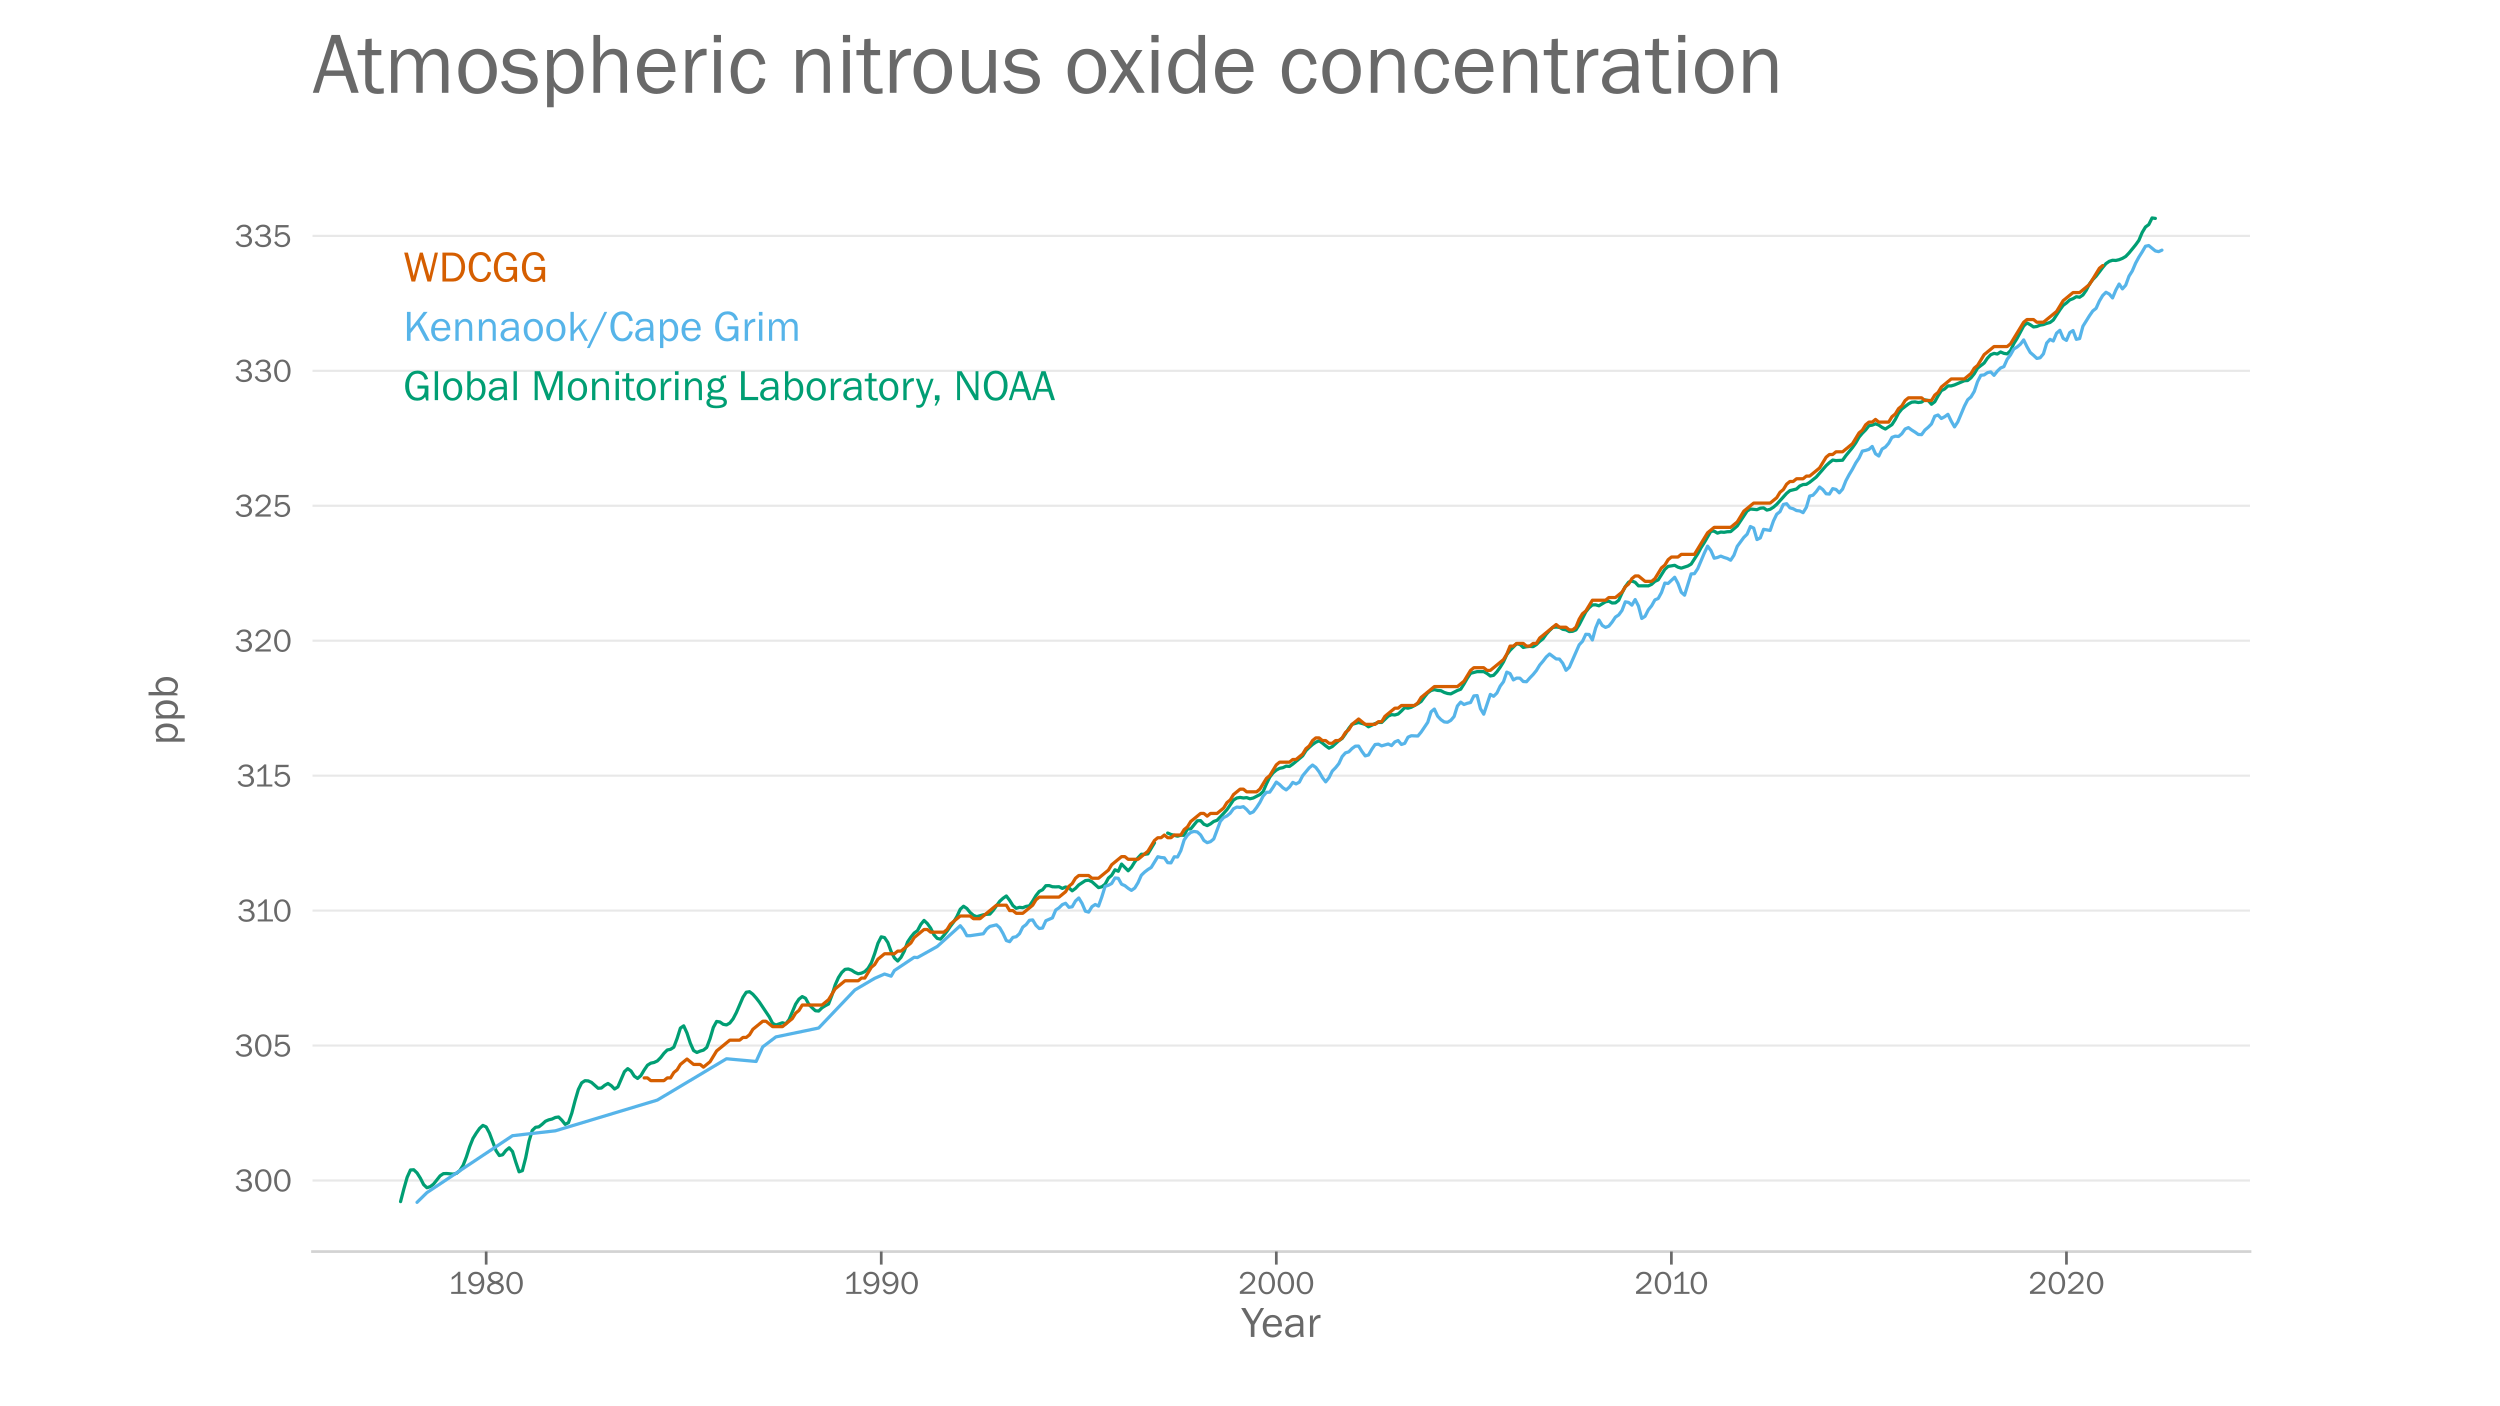 <?xml version="1.0" encoding="utf-8" standalone="no"?>
<!DOCTYPE svg PUBLIC "-//W3C//DTD SVG 1.1//EN"
  "http://www.w3.org/Graphics/SVG/1.1/DTD/svg11.dtd">
<!-- Created with matplotlib (https://matplotlib.org/) -->
<svg height="648pt" version="1.1" viewBox="0 0 1152 648" width="1152pt" xmlns="http://www.w3.org/2000/svg" xmlns:xlink="http://www.w3.org/1999/xlink">
 <defs>
  <style type="text/css">*{stroke-linecap:butt;stroke-linejoin:round;}</style>
 </defs>
 <g id="figure_1">
  <g id="patch_1">
   <path d="M 0 648 
L 1152 648 
L 1152 0 
L 0 0 
z
" style="fill:#ffffff;"/>
  </g>
  <g id="axes_1">
   <g id="patch_2">
    <path d="M 144 576.72 
L 1036.8 576.72 
L 1036.8 77.76 
L 144 77.76 
z
" style="fill:none;"/>
   </g>
   <g id="patch_3">
    <path d="M 144 576.72 
L 1036.8 576.72 
" style="fill:none;stroke:#d3d3d3;stroke-linecap:square;stroke-linejoin:miter;stroke-width:1.25;"/>
   </g>
   <g id="matplotlib.axis_1">
    <g id="xtick_1">
     <g id="line2d_1">
      <defs>
       <path d="M 0 0 
L 0 6 
" id="m036a2b5907" style="stroke:#696969;stroke-width:1.25;"/>
      </defs>
      <g>
       <use style="fill:#696969;stroke:#696969;stroke-width:1.25;" x="224.026" xlink:href="#m036a2b5907" y="576.72"/>
      </g>
     </g>
     <g id="text_1">
      <!-- 1980 -->
      <g style="fill:#696969;" transform="translate(206.537 596.218)scale(0.15 -0.15)">
       <defs>
        <path d="M 55.859 6.203 
L 55.859 0 
L 9.188 0 
L 9.188 6.203 
L 29.203 6.203 
L 29.203 57.672 
Q 20.359 48.438 10.844 43.266 
L 10.844 51.656 
Q 23.969 58.547 31.203 68.016 
L 37.156 68.016 
L 37.156 6.203 
z
" id="FranklinGothic-Book-49"/>
        <path d="M 5.719 12.156 
L 12.406 14.594 
Q 16.547 5.375 26.375 5.375 
Q 35.891 5.375 40.703 13.375 
Q 45.516 21.391 45.656 35.109 
Q 39.109 23.094 25.984 23.094 
Q 16.703 23.094 10.406 29.422 
Q 4.109 35.75 4.109 45.062 
Q 4.109 54.547 10.719 61.281 
Q 17.328 68.016 27.594 68.016 
Q 40.141 68.016 46.828 59.203 
Q 53.516 50.391 53.516 34.969 
Q 53.516 18.75 46.438 8.719 
Q 39.359 -1.312 26.266 -1.312 
Q 10.984 -1.312 5.719 12.156 
z
M 27.828 29.781 
Q 34.719 29.781 39.375 34.594 
Q 44.047 39.406 44.047 45.844 
Q 44.047 52.094 39.625 56.578 
Q 35.203 61.078 27.984 61.078 
Q 20.656 61.078 16.406 56.469 
Q 12.156 51.859 12.156 45.219 
Q 12.156 38.094 16.859 33.938 
Q 21.578 29.781 27.828 29.781 
z
" id="FranklinGothic-Book-57"/>
        <path d="M 19.484 34.578 
Q 6.844 40.094 6.844 50.594 
Q 6.844 58.203 13.141 63.109 
Q 19.438 68.016 29.828 68.016 
Q 40.094 68.016 46.141 63.297 
Q 52.203 58.594 52.203 50.984 
Q 52.203 40.375 39.266 35.797 
Q 49.703 30.953 52.359 26.453 
Q 55.031 21.969 55.031 17.484 
Q 55.031 9.469 48.219 4.078 
Q 41.406 -1.312 29.734 -1.312 
Q 17.281 -1.312 10.438 4.172 
Q 3.609 9.672 3.609 17.234 
Q 3.609 28.516 19.484 34.578 
z
M 29.594 38.719 
Q 37.984 40.969 41.453 43.891 
Q 44.922 46.828 44.922 51.219 
Q 44.922 56.344 40.797 59 
Q 36.672 61.672 29.938 61.672 
Q 23.484 61.672 19.375 58.859 
Q 15.281 56.062 15.281 51.312 
Q 15.281 46.625 19.844 43.203 
Q 24.422 39.797 29.594 38.719 
z
M 28.656 31.062 
Q 11.766 27.047 11.766 16.938 
Q 11.766 11.672 16.375 8.328 
Q 21 4.984 29.984 4.984 
Q 37.594 4.984 42.234 8.25 
Q 46.875 11.531 46.875 16.609 
Q 46.875 26.312 28.656 31.062 
z
" id="FranklinGothic-Book-56"/>
        <path d="M 29.391 -1.312 
Q 17.875 -1.312 10.984 8.672 
Q 4.109 18.656 4.109 33.453 
Q 4.109 48 10.641 58 
Q 17.188 68.016 29.156 68.016 
Q 41.656 68.016 48.125 57.562 
Q 54.594 47.125 54.594 33.062 
Q 54.594 19.281 47.953 8.984 
Q 41.312 -1.312 29.391 -1.312 
z
M 29.438 5.219 
Q 37.891 5.219 41.938 12.859 
Q 46 20.516 46 32.078 
Q 46 44.734 41.844 53.125 
Q 37.703 61.531 29.047 61.531 
Q 20.703 61.531 16.625 53.859 
Q 12.547 46.188 12.547 33.688 
Q 12.547 20.703 16.844 12.953 
Q 21.141 5.219 29.438 5.219 
z
" id="FranklinGothic-Book-48"/>
       </defs>
       <use xlink:href="#FranklinGothic-Book-49"/>
       <use x="57.268" xlink:href="#FranklinGothic-Book-57"/>
       <use x="115.91" xlink:href="#FranklinGothic-Book-56"/>
       <use x="174.553" xlink:href="#FranklinGothic-Book-48"/>
      </g>
     </g>
    </g>
    <g id="xtick_2">
     <g id="line2d_2">
      <g>
       <use style="fill:#696969;stroke:#696969;stroke-width:1.25;" x="406.075" xlink:href="#m036a2b5907" y="576.72"/>
      </g>
     </g>
     <g id="text_2">
      <!-- 1990 -->
      <g style="fill:#696969;" transform="translate(388.586 596.218)scale(0.15 -0.15)">
       <use xlink:href="#FranklinGothic-Book-49"/>
       <use x="57.268" xlink:href="#FranklinGothic-Book-57"/>
       <use x="115.91" xlink:href="#FranklinGothic-Book-57"/>
       <use x="174.553" xlink:href="#FranklinGothic-Book-48"/>
      </g>
     </g>
    </g>
    <g id="xtick_3">
     <g id="line2d_3">
      <g>
       <use style="fill:#696969;stroke:#696969;stroke-width:1.25;" x="588.124" xlink:href="#m036a2b5907" y="576.72"/>
      </g>
     </g>
     <g id="text_3">
      <!-- 2000 -->
      <g style="fill:#696969;" transform="translate(570.532 596.218)scale(0.15 -0.15)">
       <defs>
        <path d="M 52.484 6.938 
L 52.484 0 
L 5.172 0 
L 5.172 6.938 
Q 33.203 27.938 38.594 34.594 
Q 44 41.266 44 47.797 
Q 44 53.906 39.453 57.656 
Q 34.906 61.422 29 61.422 
Q 22.906 61.422 18.219 57.297 
Q 13.531 53.172 12.938 46.094 
L 5.172 48.438 
Q 10.062 68.016 29.109 68.016 
Q 39.406 68.016 45.844 62.156 
Q 52.297 56.297 52.297 47.859 
Q 52.297 42.047 49.234 36.672 
Q 46.188 31.297 37.688 23.828 
Q 29.203 16.359 15.719 6.938 
z
" id="FranklinGothic-Book-50"/>
       </defs>
       <use xlink:href="#FranklinGothic-Book-50"/>
       <use x="58.643" xlink:href="#FranklinGothic-Book-48"/>
       <use x="117.285" xlink:href="#FranklinGothic-Book-48"/>
       <use x="175.928" xlink:href="#FranklinGothic-Book-48"/>
      </g>
     </g>
    </g>
    <g id="xtick_4">
     <g id="line2d_4">
      <g>
       <use style="fill:#696969;stroke:#696969;stroke-width:1.25;" x="770.174" xlink:href="#m036a2b5907" y="576.72"/>
      </g>
     </g>
     <g id="text_4">
      <!-- 2010 -->
      <g style="fill:#696969;" transform="translate(753.106 596.218)scale(0.15 -0.15)">
       <use xlink:href="#FranklinGothic-Book-50"/>
       <use x="58.643" xlink:href="#FranklinGothic-Book-48"/>
       <use x="113.535" xlink:href="#FranklinGothic-Book-49"/>
       <use x="168.928" xlink:href="#FranklinGothic-Book-48"/>
      </g>
     </g>
    </g>
    <g id="xtick_5">
     <g id="line2d_5">
      <g>
       <use style="fill:#696969;stroke:#696969;stroke-width:1.25;" x="952.223" xlink:href="#m036a2b5907" y="576.72"/>
      </g>
     </g>
     <g id="text_5">
      <!-- 2020 -->
      <g style="fill:#696969;" transform="translate(934.631 596.218)scale(0.15 -0.15)">
       <use xlink:href="#FranklinGothic-Book-50"/>
       <use x="58.643" xlink:href="#FranklinGothic-Book-48"/>
       <use x="117.285" xlink:href="#FranklinGothic-Book-50"/>
       <use x="175.928" xlink:href="#FranklinGothic-Book-48"/>
      </g>
     </g>
    </g>
    <g id="text_6">
     <!-- Year -->
     <g style="fill:#696969;" transform="translate(572.109 616.048)scale(0.2 -0.2)">
      <defs>
       <path d="M 52 66.656 
L 29.688 28.031 
L 29.688 0 
L 21.344 0 
L 21.344 28.031 
L -0.984 66.656 
L 8.844 66.656 
L 26.562 35.984 
L 44.391 66.656 
z
" id="FranklinGothic-Book-89"/>
       <path d="M 40.234 14.703 
L 47.359 13.234 
Q 45.406 6.938 39.734 2.812 
Q 34.078 -1.312 26.422 -1.312 
Q 16.312 -1.312 10.062 5.781 
Q 3.812 12.891 3.812 24.422 
Q 3.812 36.188 10.297 43.438 
Q 16.797 50.688 26.609 50.688 
Q 36.281 50.688 42.156 44 
Q 48.047 37.312 48.188 23.969 
L 12.359 23.969 
Q 12.359 12.797 17.047 8.891 
Q 21.734 4.984 26.953 4.984 
Q 36.375 4.984 40.234 14.703 
z
M 39.797 29.688 
Q 39.703 33.844 38.422 37.062 
Q 37.156 40.281 34.125 42.547 
Q 31.109 44.828 26.859 44.828 
Q 21.141 44.828 17.156 40.719 
Q 13.188 36.625 12.703 29.688 
z
" id="FranklinGothic-Book-101"/>
       <path d="M 46.297 0 
L 38.672 0 
Q 38.234 2.344 37.797 8.891 
Q 32.719 -1.312 20.516 -1.312 
Q 12.203 -1.312 7.766 3.078 
Q 3.328 7.469 3.328 13.625 
Q 3.328 21.094 9.672 25.906 
Q 16.016 30.719 31.25 30.719 
Q 33.297 30.719 37.797 30.516 
Q 37.797 36.375 36.891 38.984 
Q 35.984 41.609 33.047 43.172 
Q 30.125 44.734 25.344 44.734 
Q 13.672 44.734 11.766 35.844 
L 4.688 37.062 
Q 7.281 50.688 26.469 50.688 
Q 36.672 50.688 40.938 46.172 
Q 45.219 41.656 45.219 30.516 
L 45.219 9.578 
Q 45.219 4.344 46.297 0 
z
M 37.797 24.656 
Q 33.109 24.953 30.672 24.953 
Q 21.578 24.953 16.547 21.969 
Q 11.531 19 11.531 13.281 
Q 11.531 9.672 14.234 7.125 
Q 16.938 4.594 22.078 4.594 
Q 29 4.594 33.469 9.625 
Q 37.938 14.656 37.938 21.438 
Q 37.938 22.797 37.797 24.656 
z
" id="FranklinGothic-Book-97"/>
       <path d="M 15.328 0 
L 7.672 0 
L 7.672 49.312 
L 14.406 49.312 
L 14.406 37.797 
Q 17.969 45.953 21.547 48.359 
Q 25.141 50.781 28.906 50.781 
Q 30.078 50.781 31.938 50.594 
L 31.938 43.266 
L 30.375 43.266 
Q 24.031 43.266 19.828 38.531 
Q 15.625 33.797 15.328 26.078 
z
" id="FranklinGothic-Book-114"/>
      </defs>
      <use xlink:href="#FranklinGothic-Book-89"/>
      <use x="45.025" xlink:href="#FranklinGothic-Book-101"/>
      <use x="97.076" xlink:href="#FranklinGothic-Book-97"/>
      <use x="149.957" xlink:href="#FranklinGothic-Book-114"/>
     </g>
    </g>
   </g>
   <g id="matplotlib.axis_2">
    <g id="ytick_1">
     <g id="line2d_6">
      <path clip-path="url(#p1a7e3d63af)" d="M 144 543.967 
L 1036.8 543.967 
" style="fill:none;stroke:#d3d3d3;stroke-linecap:round;stroke-opacity:0.5;"/>
     </g>
     <g id="text_7">
      <!-- 300 -->
      <g style="fill:#696969;" transform="translate(108.112 548.966)scale(0.15 -0.15)">
       <defs>
        <path d="M 19.344 31.344 
L 19.344 37.984 
L 26.953 37.984 
Q 35.297 37.984 38.891 41.406 
Q 42.484 44.828 42.484 49.703 
Q 42.484 55.078 38.469 58.219 
Q 34.469 61.375 28.422 61.375 
Q 17.188 61.375 12.891 50.531 
L 5.375 52.688 
Q 11.812 68.016 29.203 68.016 
Q 38.969 68.016 44.969 62.812 
Q 50.984 57.625 50.984 50.297 
Q 50.984 44.625 47.359 40.406 
Q 43.75 36.188 38.094 35.109 
Q 44.438 34.188 49 29.781 
Q 53.562 25.391 53.562 18.406 
Q 53.562 10.062 46.766 4.375 
Q 39.984 -1.312 28.172 -1.312 
Q 18.797 -1.312 12.125 3.125 
Q 5.469 7.562 2.938 14.938 
L 10.688 17.531 
Q 14.203 5.469 28.031 5.469 
Q 37.016 5.469 40.938 9.297 
Q 44.875 13.141 44.875 18.453 
Q 44.875 24.219 40.156 27.781 
Q 35.453 31.344 26.953 31.344 
z
" id="FranklinGothic-Book-51"/>
       </defs>
       <use xlink:href="#FranklinGothic-Book-51"/>
       <use x="58.643" xlink:href="#FranklinGothic-Book-48"/>
       <use x="117.285" xlink:href="#FranklinGothic-Book-48"/>
      </g>
     </g>
    </g>
    <g id="ytick_2">
     <g id="line2d_7">
      <path clip-path="url(#p1a7e3d63af)" d="M 144 481.785 
L 1036.8 481.785 
" style="fill:none;stroke:#d3d3d3;stroke-linecap:round;stroke-opacity:0.5;"/>
     </g>
     <g id="text_8">
      <!-- 305 -->
      <g style="fill:#696969;" transform="translate(108.112 486.785)scale(0.15 -0.15)">
       <defs>
        <path d="M 48.875 66.656 
L 48.188 59.469 
L 15.438 59.469 
L 14.016 37.844 
Q 21.438 45.125 30.328 45.125 
Q 39.703 45.125 46.516 38.625 
Q 53.328 32.125 53.328 22.016 
Q 53.328 11.766 45.922 5.219 
Q 38.531 -1.312 27.828 -1.312 
Q 19.438 -1.312 12.891 3.078 
Q 6.344 7.469 4.297 14.453 
L 11.422 16.891 
Q 15.828 5.281 27.938 5.281 
Q 35.891 5.281 40.578 9.984 
Q 45.266 14.703 45.266 22.016 
Q 45.266 29.688 40.625 33.984 
Q 35.984 38.281 29.5 38.281 
Q 20.016 38.281 13.812 29.203 
L 7.234 30.609 
L 9.375 66.656 
z
" id="FranklinGothic-Book-53"/>
       </defs>
       <use xlink:href="#FranklinGothic-Book-51"/>
       <use x="58.643" xlink:href="#FranklinGothic-Book-48"/>
       <use x="117.285" xlink:href="#FranklinGothic-Book-53"/>
      </g>
     </g>
    </g>
    <g id="ytick_3">
     <g id="line2d_8">
      <path clip-path="url(#p1a7e3d63af)" d="M 144 419.604 
L 1036.8 419.604 
" style="fill:none;stroke:#d3d3d3;stroke-linecap:round;stroke-opacity:0.5;"/>
     </g>
     <g id="text_9">
      <!-- 310 -->
      <g style="fill:#696969;" transform="translate(109.312 424.603)scale(0.15 -0.15)">
       <use xlink:href="#FranklinGothic-Book-51"/>
       <use x="53.893" xlink:href="#FranklinGothic-Book-49"/>
       <use x="109.285" xlink:href="#FranklinGothic-Book-48"/>
      </g>
     </g>
    </g>
    <g id="ytick_4">
     <g id="line2d_9">
      <path clip-path="url(#p1a7e3d63af)" d="M 144 357.423 
L 1036.8 357.423 
" style="fill:none;stroke:#d3d3d3;stroke-linecap:round;stroke-opacity:0.5;"/>
     </g>
     <g id="text_10">
      <!-- 315 -->
      <g style="fill:#696969;" transform="translate(109.03 362.422)scale(0.15 -0.15)">
       <use xlink:href="#FranklinGothic-Book-51"/>
       <use x="53.893" xlink:href="#FranklinGothic-Book-49"/>
       <use x="111.16" xlink:href="#FranklinGothic-Book-53"/>
      </g>
     </g>
    </g>
    <g id="ytick_5">
     <g id="line2d_10">
      <path clip-path="url(#p1a7e3d63af)" d="M 144 295.242 
L 1036.8 295.242 
" style="fill:none;stroke:#d3d3d3;stroke-linecap:round;stroke-opacity:0.5;"/>
     </g>
     <g id="text_11">
      <!-- 320 -->
      <g style="fill:#696969;" transform="translate(108.112 300.241)scale(0.15 -0.15)">
       <use xlink:href="#FranklinGothic-Book-51"/>
       <use x="58.643" xlink:href="#FranklinGothic-Book-50"/>
       <use x="117.285" xlink:href="#FranklinGothic-Book-48"/>
      </g>
     </g>
    </g>
    <g id="ytick_6">
     <g id="line2d_11">
      <path clip-path="url(#p1a7e3d63af)" d="M 144 233.06 
L 1036.8 233.06 
" style="fill:none;stroke:#d3d3d3;stroke-linecap:round;stroke-opacity:0.5;"/>
     </g>
     <g id="text_12">
      <!-- 325 -->
      <g style="fill:#696969;" transform="translate(108.112 238.059)scale(0.15 -0.15)">
       <use xlink:href="#FranklinGothic-Book-51"/>
       <use x="58.643" xlink:href="#FranklinGothic-Book-50"/>
       <use x="117.285" xlink:href="#FranklinGothic-Book-53"/>
      </g>
     </g>
    </g>
    <g id="ytick_7">
     <g id="line2d_12">
      <path clip-path="url(#p1a7e3d63af)" d="M 144 170.879 
L 1036.8 170.879 
" style="fill:none;stroke:#d3d3d3;stroke-linecap:round;stroke-opacity:0.5;"/>
     </g>
     <g id="text_13">
      <!-- 330 -->
      <g style="fill:#696969;" transform="translate(108.112 175.878)scale(0.15 -0.15)">
       <use xlink:href="#FranklinGothic-Book-51"/>
       <use x="58.643" xlink:href="#FranklinGothic-Book-51"/>
       <use x="117.285" xlink:href="#FranklinGothic-Book-48"/>
      </g>
     </g>
    </g>
    <g id="ytick_8">
     <g id="line2d_13">
      <path clip-path="url(#p1a7e3d63af)" d="M 144 108.698 
L 1036.8 108.698 
" style="fill:none;stroke:#d3d3d3;stroke-linecap:round;stroke-opacity:0.5;"/>
     </g>
     <g id="text_14">
      <!-- 335 -->
      <g style="fill:#696969;" transform="translate(108.112 113.697)scale(0.15 -0.15)">
       <use xlink:href="#FranklinGothic-Book-51"/>
       <use x="58.643" xlink:href="#FranklinGothic-Book-51"/>
       <use x="117.285" xlink:href="#FranklinGothic-Book-53"/>
      </g>
     </g>
    </g>
    <g id="text_15">
     <!-- ppb -->
     <g style="fill:#696969;" transform="translate(81.78 343.296)rotate(-90)scale(0.2 -0.2)">
      <defs>
       <path d="M 15.328 -16.656 
L 7.672 -16.656 
L 7.672 49.312 
L 14.547 49.312 
L 14.547 39.75 
Q 19.781 50.688 30.125 50.688 
Q 38.875 50.688 44.234 43.375 
Q 49.609 36.078 49.609 24.906 
Q 49.609 12.844 44.094 5.766 
Q 38.578 -1.312 29.938 -1.312 
Q 20.656 -1.312 15.328 7.516 
z
M 15.328 31.781 
L 15.328 17.922 
Q 16.062 12.312 20.062 8.641 
Q 24.078 4.984 28.422 4.984 
Q 33.453 4.984 37.328 9.375 
Q 41.219 13.766 41.219 24.562 
Q 41.219 33.891 37.703 38.938 
Q 34.188 44 28.375 44 
Q 23.781 44 20.141 40.422 
Q 16.5 36.859 15.328 31.781 
z
" id="FranklinGothic-Book-112"/>
       <path d="M 11.375 0 
L 7.672 0 
L 7.672 66.656 
L 15.328 66.656 
L 15.328 41.109 
Q 20.609 50.688 29.891 50.688 
Q 38.375 50.688 44.109 44 
Q 49.859 37.312 49.859 24.562 
Q 49.859 13.578 44.219 6.125 
Q 38.578 -1.312 29.547 -1.312 
Q 19.484 -1.312 14.109 8.156 
z
M 15.328 19.344 
Q 15.875 11.766 20 8.344 
Q 24.125 4.938 28.719 4.938 
Q 34.578 4.938 38.156 10.016 
Q 41.75 15.094 41.75 23.922 
Q 41.75 33.453 38.281 38.891 
Q 34.812 44.344 28.656 44.344 
Q 23.828 44.344 19.938 40.453 
Q 16.062 36.578 15.328 30.422 
z
" id="FranklinGothic-Book-98"/>
      </defs>
      <use xlink:href="#FranklinGothic-Book-112"/>
      <use x="53.418" xlink:href="#FranklinGothic-Book-112"/>
      <use x="106.836" xlink:href="#FranklinGothic-Book-98"/>
     </g>
    </g>
   </g>
   <g id="text_16">
    <!-- Atmospheric nitrous oxide concentration -->
    <g style="fill:#696969;" transform="translate(144 42.76)scale(0.4 -0.4)">
     <defs>
      <path d="M 53.219 0 
L 44.672 0 
L 37.938 19.484 
L 13.281 19.484 
L 7.328 0 
L 0.344 0 
L 21.969 66.656 
L 31.5 66.656 
z
M 36.188 25.734 
L 25.922 57.766 
L 15.578 25.734 
z
" id="FranklinGothic-Book-65"/>
      <path d="M 30.031 5.281 
L 30.031 -0.781 
Q 25.984 -1.312 23 -1.312 
Q 8.688 -1.312 8.688 13.625 
L 8.688 43.312 
L -0.047 43.312 
L -0.047 49.312 
L 8.688 49.312 
L 9.031 61.719 
L 16.156 62.406 
L 16.156 49.312 
L 27.203 49.312 
L 27.203 43.312 
L 16.156 43.312 
L 16.156 12.359 
Q 16.156 4.734 24.078 4.734 
Q 26.703 4.734 30.031 5.281 
z
" id="FranklinGothic-Book-116"/>
      <path d="M 73.734 0 
L 66.266 0 
L 66.266 30.672 
Q 66.266 35.406 65.594 37.766 
Q 64.938 40.141 62.391 42.109 
Q 59.859 44.094 56.688 44.094 
Q 52.297 44.094 48.219 40.062 
Q 44.141 36.031 44.141 27.781 
L 44.141 0 
L 36.719 0 
L 36.719 32.469 
Q 36.719 38.969 33.609 41.656 
Q 30.516 44.344 27.094 44.344 
Q 22.219 44.344 18.594 40.141 
Q 14.984 35.938 14.984 29.5 
L 14.984 0 
L 7.672 0 
L 7.672 49.312 
L 14.266 49.312 
L 14.266 39.844 
Q 19.781 50.688 29.438 50.688 
Q 34.766 50.688 38.469 47.219 
Q 42.188 43.75 43.266 38.875 
Q 48.344 50.688 58.844 50.688 
Q 63.875 50.688 67.656 47.797 
Q 71.438 44.922 72.578 41.188 
Q 73.734 37.453 73.734 30.672 
z
" id="FranklinGothic-Book-109"/>
      <path d="M 25.344 -1.312 
Q 15.188 -1.312 9.5 6.203 
Q 3.812 13.719 3.812 24.859 
Q 3.812 36.625 10.203 43.656 
Q 16.609 50.688 26.125 50.688 
Q 36.328 50.688 42.203 43.281 
Q 48.094 35.891 48.094 24.812 
Q 48.094 13.281 41.75 5.984 
Q 35.406 -1.312 25.344 -1.312 
z
M 25.922 4.984 
Q 31.781 4.984 35.734 9.812 
Q 39.703 14.656 39.703 24.859 
Q 39.703 35.109 35.547 39.719 
Q 31.391 44.344 25.828 44.344 
Q 20.125 44.344 16.156 39.672 
Q 12.203 35.016 12.203 24.906 
Q 12.203 14.203 16.156 9.594 
Q 20.125 4.984 25.922 4.984 
z
" id="FranklinGothic-Book-111"/>
      <path d="M 1.031 12.797 
L 8.344 14.312 
Q 10.797 4.984 23.781 4.984 
Q 28.562 4.984 31.875 7.125 
Q 35.203 9.281 35.203 13.188 
Q 35.203 19 26.766 20.562 
L 16.359 22.516 
Q 10.25 23.688 6.641 27.094 
Q 3.031 30.516 3.031 36.141 
Q 3.031 42.328 7.953 46.5 
Q 12.891 50.688 21.234 50.688 
Q 37.312 50.688 41.062 38.141 
L 34.031 36.625 
Q 31 44.344 21.578 44.344 
Q 16.891 44.344 13.891 42.406 
Q 10.891 40.484 10.891 37.016 
Q 10.891 31.547 18.562 30.125 
L 28.172 28.422 
Q 43.266 25.688 43.266 13.812 
Q 43.266 7.031 37.641 2.859 
Q 32.031 -1.312 22.703 -1.312 
Q 5.172 -1.312 1.031 12.797 
z
" id="FranklinGothic-Book-115"/>
      <path d="M 46.344 0 
L 38.672 0 
L 38.672 29.938 
Q 38.672 35.203 38.016 37.844 
Q 37.359 40.484 34.891 42.406 
Q 32.422 44.344 29.203 44.344 
Q 23.297 44.344 19.312 39.5 
Q 15.328 34.672 15.328 26.562 
L 15.328 0 
L 7.672 0 
L 7.672 66.656 
L 15.328 66.656 
L 15.328 40.234 
Q 20.562 50.688 30.281 50.688 
Q 34.625 50.688 38.016 48.969 
Q 41.406 47.266 43.203 44.484 
Q 45.016 41.703 45.672 38.984 
Q 46.344 36.281 46.344 29.938 
z
" id="FranklinGothic-Book-104"/>
      <path d="M 15.578 66.656 
L 15.578 58.156 
L 7.328 58.156 
L 7.328 66.656 
z
M 15.328 49.312 
L 15.328 0 
L 7.672 0 
L 7.672 49.312 
z
" id="FranklinGothic-Book-105"/>
      <path d="M 36.812 17.281 
L 43.75 16.062 
Q 42.281 7.906 37.25 3.297 
Q 32.234 -1.312 24.703 -1.312 
Q 14.5 -1.312 9.156 6.203 
Q 3.812 13.719 3.812 24.562 
Q 3.812 35.797 9.453 43.234 
Q 15.094 50.688 24.812 50.688 
Q 32.859 50.688 37.719 45.875 
Q 42.578 41.062 43.75 33.453 
L 36.812 32.125 
Q 34.859 44.344 25 44.344 
Q 18.656 44.344 15.234 38.938 
Q 11.812 33.547 11.812 24.953 
Q 11.812 15.484 15.203 10.234 
Q 18.609 4.984 24.75 4.984 
Q 34.281 4.984 36.812 17.281 
z
" id="FranklinGothic-Book-99"/>
      <path id="FranklinGothic-Book-32"/>
      <path d="M 46.531 0 
L 39.359 0 
L 39.359 31.688 
Q 39.359 38.531 36.375 41.312 
Q 33.406 44.094 29.156 44.094 
Q 23.297 44.094 19.312 39.406 
Q 15.328 34.719 15.328 27.047 
L 15.328 0 
L 7.672 0 
L 7.672 49.312 
L 14.797 49.312 
L 14.797 40.234 
Q 20.797 50.688 30.375 50.688 
Q 35.891 50.688 39.766 47.828 
Q 43.656 44.969 45.094 41.406 
Q 46.531 37.844 46.531 28.516 
z
" id="FranklinGothic-Book-110"/>
      <path d="M 46.484 0 
L 39.594 0 
L 39.594 9.422 
Q 34.328 -1.312 23.875 -1.312 
Q 16.312 -1.312 11.984 3.656 
Q 7.672 8.641 7.672 17.828 
L 7.672 49.312 
L 15.328 49.312 
L 15.328 17.828 
Q 15.328 10.5 18.375 7.734 
Q 21.438 4.984 25.094 4.984 
Q 28.812 4.984 31.812 7.078 
Q 34.812 9.188 36.812 13.062 
Q 38.812 16.938 38.812 21.531 
L 38.812 49.312 
L 46.484 49.312 
z
" id="FranklinGothic-Book-117"/>
      <path d="M 42.047 0 
L 33.203 0 
L 20.656 20.016 
L 7.812 0 
L 0.344 0 
L 16.938 25.594 
L 1.953 49.312 
L 10.797 49.312 
L 21.344 32.469 
L 32.078 49.312 
L 39.453 49.312 
L 25.094 27.25 
z
" id="FranklinGothic-Book-120"/>
      <path d="M 46.188 66.656 
L 46.188 0 
L 39.203 0 
L 39.203 8.453 
Q 34.031 -1.312 23.641 -1.312 
Q 14.984 -1.312 9.422 5.938 
Q 3.859 13.188 3.859 24.266 
Q 3.859 35.594 9.375 43.141 
Q 14.891 50.688 24.031 50.688 
Q 32.906 50.688 38.531 42.578 
L 38.531 66.656 
z
M 38.531 30.281 
Q 38.531 36.766 34.562 40.672 
Q 30.609 44.578 25.344 44.578 
Q 19.625 44.578 15.938 39.5 
Q 12.25 34.422 12.25 25.25 
Q 12.25 15.328 15.641 10.156 
Q 19.047 4.984 24.953 4.984 
Q 30.328 4.984 34.422 9.469 
Q 38.531 13.969 38.531 20.016 
z
" id="FranklinGothic-Book-100"/>
     </defs>
     <use xlink:href="#FranklinGothic-Book-65"/>
     <use x="52.064" xlink:href="#FranklinGothic-Book-116"/>
     <use x="82.826" xlink:href="#FranklinGothic-Book-109"/>
     <use x="164.223" xlink:href="#FranklinGothic-Book-111"/>
     <use x="216.176" xlink:href="#FranklinGothic-Book-115"/>
     <use x="262.562" xlink:href="#FranklinGothic-Book-112"/>
     <use x="315.98" xlink:href="#FranklinGothic-Book-104"/>
     <use x="369.984" xlink:href="#FranklinGothic-Book-101"/>
     <use x="422.035" xlink:href="#FranklinGothic-Book-114"/>
     <use x="454.994" xlink:href="#FranklinGothic-Book-105"/>
     <use x="477.943" xlink:href="#FranklinGothic-Book-99"/>
     <use x="524.525" xlink:href="#FranklinGothic-Book-32"/>
     <use x="549.525" xlink:href="#FranklinGothic-Book-110"/>
     <use x="603.725" xlink:href="#FranklinGothic-Book-105"/>
     <use x="626.674" xlink:href="#FranklinGothic-Book-116"/>
     <use x="657.436" xlink:href="#FranklinGothic-Book-114"/>
     <use x="688.645" xlink:href="#FranklinGothic-Book-111"/>
     <use x="740.598" xlink:href="#FranklinGothic-Book-117"/>
     <use x="794.748" xlink:href="#FranklinGothic-Book-115"/>
     <use x="841.135" xlink:href="#FranklinGothic-Book-32"/>
     <use x="866.135" xlink:href="#FranklinGothic-Book-111"/>
     <use x="916.713" xlink:href="#FranklinGothic-Book-120"/>
     <use x="959.096" xlink:href="#FranklinGothic-Book-105"/>
     <use x="982.045" xlink:href="#FranklinGothic-Book-100"/>
     <use x="1035.902" xlink:href="#FranklinGothic-Book-101"/>
     <use x="1087.953" xlink:href="#FranklinGothic-Book-32"/>
     <use x="1112.953" xlink:href="#FranklinGothic-Book-99"/>
     <use x="1159.535" xlink:href="#FranklinGothic-Book-111"/>
     <use x="1211.488" xlink:href="#FranklinGothic-Book-110"/>
     <use x="1265.688" xlink:href="#FranklinGothic-Book-99"/>
     <use x="1312.27" xlink:href="#FranklinGothic-Book-101"/>
     <use x="1364.32" xlink:href="#FranklinGothic-Book-110"/>
     <use x="1418.52" xlink:href="#FranklinGothic-Book-116"/>
     <use x="1449.281" xlink:href="#FranklinGothic-Book-114"/>
     <use x="1482.24" xlink:href="#FranklinGothic-Book-97"/>
     <use x="1535.121" xlink:href="#FranklinGothic-Book-116"/>
     <use x="1565.883" xlink:href="#FranklinGothic-Book-105"/>
     <use x="1588.832" xlink:href="#FranklinGothic-Book-111"/>
     <use x="1640.785" xlink:href="#FranklinGothic-Book-110"/>
    </g>
   </g>
   <g id="legend_1">
    <g id="line2d_14"/>
    <g id="text_17">
     <!-- WDCGG -->
     <g style="fill:#d55e00;" transform="translate(185.856 129.718)scale(0.2 -0.2)">
      <defs>
       <path d="M 79.828 66.656 
L 63.766 0 
L 55.422 0 
L 40.875 51.703 
L 27.344 0 
L 18.797 0 
L 1.906 66.656 
L 10.547 66.656 
L 23.875 12.641 
L 38.031 66.656 
L 44.781 66.656 
L 60.062 12.641 
L 72.516 66.656 
z
" id="FranklinGothic-Book-87"/>
       <path d="M 8.344 0 
L 8.344 66.656 
L 30.719 66.656 
Q 44.828 66.656 52.688 57.031 
Q 60.547 47.406 60.547 33.5 
Q 60.547 19.391 52.875 9.688 
Q 45.219 0 33.453 0 
z
M 16.703 7.078 
L 30.219 7.078 
Q 40.969 7.078 46.531 14.5 
Q 52.094 21.922 52.094 34.078 
Q 52.094 43.953 46.797 51.812 
Q 41.5 59.672 30.219 59.672 
L 16.703 59.672 
z
" id="FranklinGothic-Book-68"/>
       <path d="M 48.297 22.406 
L 55.906 20.703 
Q 50.438 -1.312 31.203 -1.312 
Q 18.562 -1.312 11.359 8.891 
Q 4.156 19.094 4.156 33.984 
Q 4.156 49.359 11.672 58.688 
Q 19.188 68.016 31.844 68.016 
Q 50.594 68.016 55.906 46.578 
L 48.047 45.016 
Q 43.75 60.938 31.781 60.938 
Q 22.953 60.938 18.094 53.531 
Q 13.234 46.141 13.234 32.766 
Q 13.234 20.516 18.203 13.109 
Q 23.188 5.719 31.391 5.719 
Q 44.141 5.719 48.297 22.406 
z
" id="FranklinGothic-Book-67"/>
       <path d="M 57.719 33.594 
L 57.719 -0.875 
L 52.594 -0.875 
L 50.297 7.469 
Q 44.141 -1.312 31.984 -1.312 
Q 18.797 -1.312 11.469 8.594 
Q 4.156 18.5 4.156 32.672 
Q 4.156 47.797 11.906 57.906 
Q 19.672 68.016 33.016 68.016 
Q 51.422 68.016 57.031 48.688 
L 49.125 46.781 
Q 47.406 54.203 42.719 57.562 
Q 38.031 60.938 32.469 60.938 
Q 22.609 60.938 17.922 52.969 
Q 13.234 45.016 13.234 33.016 
Q 13.234 20.062 18.484 12.766 
Q 23.734 5.469 32.766 5.469 
Q 39.797 5.469 44.5 10.125 
Q 49.219 14.797 49.219 23 
Q 49.219 24.516 49.125 26.609 
L 32.625 26.609 
L 32.625 33.594 
z
" id="FranklinGothic-Book-71"/>
      </defs>
      <use xlink:href="#FranklinGothic-Book-87"/>
      <use x="81.738" xlink:href="#FranklinGothic-Book-68"/>
      <use x="146.436" xlink:href="#FranklinGothic-Book-67"/>
      <use x="204.346" xlink:href="#FranklinGothic-Book-71"/>
      <use x="269.043" xlink:href="#FranklinGothic-Book-71"/>
     </g>
    </g>
    <g id="line2d_15"/>
    <g id="text_18">
     <!-- Kennaook/Cape Grim -->
     <g style="fill:#56b4e9;" transform="translate(185.856 157.05)scale(0.2 -0.2)">
      <defs>
       <path d="M 61.031 0 
L 51.906 0 
L 31.984 36.766 
L 16.703 17.781 
L 16.703 0 
L 8.344 0 
L 8.344 66.656 
L 16.703 66.656 
L 16.703 27.984 
L 46.828 66.656 
L 55.859 66.656 
L 37.797 43.312 
z
" id="FranklinGothic-Book-75"/>
       <path d="M 48.391 0 
L 40.438 0 
L 26.031 27.547 
L 15.328 15.234 
L 15.328 0 
L 7.672 0 
L 7.672 66.656 
L 15.328 66.656 
L 15.328 23.969 
L 38.234 49.312 
L 46.438 49.312 
L 31 31.984 
z
" id="FranklinGothic-Book-107"/>
       <path d="M 1.859 -16.656 
L -4.688 -16.656 
L 35.547 66.656 
L 42.094 66.656 
z
" id="FranklinGothic-Book-47"/>
      </defs>
      <use xlink:href="#FranklinGothic-Book-75"/>
      <use x="60.217" xlink:href="#FranklinGothic-Book-101"/>
      <use x="112.268" xlink:href="#FranklinGothic-Book-110"/>
      <use x="166.467" xlink:href="#FranklinGothic-Book-110"/>
      <use x="220.666" xlink:href="#FranklinGothic-Book-97"/>
      <use x="273.547" xlink:href="#FranklinGothic-Book-111"/>
      <use x="325.5" xlink:href="#FranklinGothic-Book-111"/>
      <use x="377.453" xlink:href="#FranklinGothic-Book-107"/>
      <use x="427.551" xlink:href="#FranklinGothic-Book-47"/>
      <use x="472.961" xlink:href="#FranklinGothic-Book-67"/>
      <use x="530.871" xlink:href="#FranklinGothic-Book-97"/>
      <use x="583.752" xlink:href="#FranklinGothic-Book-112"/>
      <use x="637.17" xlink:href="#FranklinGothic-Book-101"/>
      <use x="689.221" xlink:href="#FranklinGothic-Book-32"/>
      <use x="714.221" xlink:href="#FranklinGothic-Book-71"/>
      <use x="778.918" xlink:href="#FranklinGothic-Book-114"/>
      <use x="811.877" xlink:href="#FranklinGothic-Book-105"/>
      <use x="834.826" xlink:href="#FranklinGothic-Book-109"/>
     </g>
    </g>
    <g id="line2d_16"/>
    <g id="text_19">
     <!-- Global Monitoring Laboratory, NOAA -->
     <g style="fill:#009e73;" transform="translate(185.856 184.381)scale(0.2 -0.2)">
      <defs>
       <path d="M 15.328 0 
L 7.672 0 
L 7.672 66.656 
L 15.328 66.656 
z
" id="FranklinGothic-Book-108"/>
       <path d="M 72.703 0 
L 64.594 0 
L 64.594 58.203 
L 42.922 0 
L 37.25 0 
L 15.438 58.203 
L 15.438 0 
L 8.344 0 
L 8.344 66.656 
L 20.75 66.656 
L 40.828 13.328 
L 60.5 66.656 
L 72.703 66.656 
z
" id="FranklinGothic-Book-77"/>
       <path d="M 47.953 57.031 
L 47.953 50.922 
Q 42.672 50.922 40.891 49.703 
Q 39.109 48.484 38.531 45.312 
Q 43.266 39.844 43.266 33.406 
Q 43.266 26.656 38.109 21.828 
Q 32.953 17 24.266 17 
Q 22.312 17 20.906 17.281 
Q 18.219 17.828 17.531 17.828 
Q 16.219 17.828 14.359 16.531 
Q 12.5 15.234 12.5 13.188 
Q 12.5 10.25 15.188 9.375 
Q 17.875 8.5 27.828 8.25 
Q 36.281 8.016 40.312 7.109 
Q 44.344 6.203 47.125 3.094 
Q 49.906 0 49.906 -4.5 
Q 49.906 -18.609 25.094 -18.609 
Q 13.328 -18.609 7.938 -15.062 
Q 2.547 -11.531 2.547 -5.609 
Q 2.547 1.562 10.062 4.25 
Q 5.219 7.422 5.219 12.203 
Q 5.219 17.922 12.062 20.953 
Q 5.672 26.125 5.672 33.984 
Q 5.672 41.312 11.141 46 
Q 16.609 50.688 24.469 50.688 
Q 30.031 50.688 34.578 48.578 
Q 35.297 53.422 37.953 55.266 
Q 40.625 57.125 46.047 57.125 
Q 46.578 57.125 47.953 57.031 
z
M 24.516 22.859 
Q 29.391 22.859 32.469 25.859 
Q 35.547 28.859 35.547 33.641 
Q 35.547 38.531 32.344 41.625 
Q 29.156 44.734 24.609 44.734 
Q 20.266 44.734 16.891 41.828 
Q 13.531 38.922 13.531 33.547 
Q 13.531 28.766 16.547 25.812 
Q 19.578 22.859 24.516 22.859 
z
M 15.328 2 
Q 9.969 -0.344 9.969 -4.781 
Q 9.969 -8.547 14.375 -10.625 
Q 18.797 -12.703 25.641 -12.703 
Q 31.984 -12.703 37.25 -10.906 
Q 42.531 -9.125 42.531 -4.891 
Q 42.531 -2.594 40.969 -1.125 
Q 39.406 0.344 36.688 0.734 
Q 33.984 1.125 27.25 1.312 
Q 19.188 1.516 15.328 2 
z
" id="FranklinGothic-Book-103"/>
       <path d="M 47.703 7.328 
L 47.703 0 
L 8.344 0 
L 8.344 66.656 
L 16.891 66.656 
L 16.891 7.328 
z
" id="FranklinGothic-Book-76"/>
       <path d="M 41.5 49.312 
L 21.734 -5.766 
Q 17.438 -17.672 8.016 -17.672 
Q 5.031 -17.672 1.422 -16.656 
L 1.422 -10.641 
Q 4.391 -11.328 6.547 -11.328 
Q 10.203 -11.328 12.672 -9.219 
Q 15.141 -7.125 17.578 0.922 
L 0.531 49.312 
L 8.344 49.312 
L 21.531 12.25 
L 35.062 49.312 
z
" id="FranklinGothic-Book-121"/>
       <path d="M 17.828 11.141 
L 17.828 1.125 
L 10.547 -12.547 
L 6.391 -12.547 
L 12.156 0 
L 7.172 0 
L 7.172 11.141 
z
" id="FranklinGothic-Book-44"/>
       <path d="M 57.422 0 
L 49.312 0 
L 14.844 58.109 
L 14.938 53.719 
Q 15.094 51.219 15.094 49.516 
L 15.094 0 
L 8.344 0 
L 8.344 66.656 
L 18.797 66.656 
L 51.031 12.312 
L 50.922 16.938 
Q 50.828 19.672 50.828 21.781 
L 50.828 66.656 
L 57.422 66.656 
z
" id="FranklinGothic-Book-78"/>
       <path d="M 31.344 -1.312 
Q 18.5 -1.312 11.328 8.672 
Q 4.156 18.656 4.156 33.156 
Q 4.156 48.297 11.672 58.156 
Q 19.188 68.016 31.594 68.016 
Q 43.953 68.016 51.422 58.328 
Q 58.891 48.641 58.891 33.891 
Q 58.891 19.734 51.641 9.203 
Q 44.391 -1.312 31.344 -1.312 
z
M 31.547 5.469 
Q 40.281 5.469 45.203 13.422 
Q 50.141 21.391 50.141 33.938 
Q 50.141 46.828 45.031 54 
Q 39.938 61.188 31.5 61.188 
Q 22.953 61.188 17.922 53.422 
Q 12.891 45.656 12.891 33.109 
Q 12.891 20.844 17.969 13.156 
Q 23.047 5.469 31.547 5.469 
z
" id="FranklinGothic-Book-79"/>
      </defs>
      <use xlink:href="#FranklinGothic-Book-71"/>
      <use x="64.697" xlink:href="#FranklinGothic-Book-108"/>
      <use x="87.695" xlink:href="#FranklinGothic-Book-111"/>
      <use x="139.648" xlink:href="#FranklinGothic-Book-98"/>
      <use x="193.359" xlink:href="#FranklinGothic-Book-97"/>
      <use x="246.24" xlink:href="#FranklinGothic-Book-108"/>
      <use x="269.238" xlink:href="#FranklinGothic-Book-32"/>
      <use x="294.238" xlink:href="#FranklinGothic-Book-77"/>
      <use x="375.244" xlink:href="#FranklinGothic-Book-111"/>
      <use x="427.197" xlink:href="#FranklinGothic-Book-110"/>
      <use x="481.396" xlink:href="#FranklinGothic-Book-105"/>
      <use x="504.346" xlink:href="#FranklinGothic-Book-116"/>
      <use x="533.607" xlink:href="#FranklinGothic-Book-111"/>
      <use x="585.561" xlink:href="#FranklinGothic-Book-114"/>
      <use x="618.52" xlink:href="#FranklinGothic-Book-105"/>
      <use x="641.469" xlink:href="#FranklinGothic-Book-110"/>
      <use x="695.668" xlink:href="#FranklinGothic-Book-103"/>
      <use x="744.789" xlink:href="#FranklinGothic-Book-32"/>
      <use x="769.789" xlink:href="#FranklinGothic-Book-76"/>
      <use x="818.764" xlink:href="#FranklinGothic-Book-97"/>
      <use x="871.645" xlink:href="#FranklinGothic-Book-98"/>
      <use x="925.355" xlink:href="#FranklinGothic-Book-111"/>
      <use x="977.309" xlink:href="#FranklinGothic-Book-114"/>
      <use x="1010.268" xlink:href="#FranklinGothic-Book-97"/>
      <use x="1063.148" xlink:href="#FranklinGothic-Book-116"/>
      <use x="1092.41" xlink:href="#FranklinGothic-Book-111"/>
      <use x="1144.363" xlink:href="#FranklinGothic-Book-114"/>
      <use x="1180.322" xlink:href="#FranklinGothic-Book-121"/>
      <use x="1217.576" xlink:href="#FranklinGothic-Book-44"/>
      <use x="1242.576" xlink:href="#FranklinGothic-Book-32"/>
      <use x="1267.576" xlink:href="#FranklinGothic-Book-78"/>
      <use x="1333.299" xlink:href="#FranklinGothic-Book-79"/>
      <use x="1394.635" xlink:href="#FranklinGothic-Book-65"/>
      <use x="1448.199" xlink:href="#FranklinGothic-Book-65"/>
     </g>
    </g>
   </g>
   <g id="line2d_17">
    <path clip-path="url(#p1a7e3d63af)" d="M 184.582 553.704 
L 186.099 547.822 
L 187.616 542.499 
L 189.133 539.129 
L 190.65 539.029 
L 192.167 540.472 
L 193.684 542.872 
L 195.201 545.857 
L 196.718 547.3 
L 198.236 546.815 
L 199.753 545.658 
L 202.787 541.84 
L 204.304 540.82 
L 205.821 540.758 
L 208.855 541.032 
L 210.372 540.659 
L 211.889 539.39 
L 213.406 537.002 
L 214.923 533.06 
L 216.44 528.359 
L 217.958 524.554 
L 219.475 522.116 
L 220.992 519.965 
L 222.509 518.597 
L 224.026 519.281 
L 225.543 522.141 
L 228.577 530.225 
L 230.094 532.463 
L 231.611 532.115 
L 233.128 530.15 
L 234.645 528.894 
L 236.162 530.623 
L 237.68 535.51 
L 239.197 539.975 
L 240.714 539.427 
L 242.231 533.52 
L 243.748 525.922 
L 245.265 520.91 
L 246.782 519.455 
L 248.299 519.243 
L 249.816 518.062 
L 251.333 516.681 
L 252.85 516.022 
L 254.367 515.662 
L 255.884 514.94 
L 257.402 514.717 
L 258.919 516.209 
L 260.436 518.099 
L 261.953 517.328 
L 263.47 512.988 
L 264.987 507.193 
L 266.504 502.032 
L 268.021 498.985 
L 269.538 497.99 
L 271.055 498.089 
L 272.572 498.773 
L 275.606 501.472 
L 277.124 501.36 
L 278.641 500.129 
L 280.158 499.271 
L 281.675 500.278 
L 283.192 501.808 
L 284.709 500.863 
L 287.743 493.824 
L 289.26 492.431 
L 290.777 493.513 
L 292.294 495.901 
L 293.811 496.945 
L 295.328 495.614 
L 296.846 493.053 
L 298.363 490.851 
L 299.88 489.906 
L 301.397 489.583 
L 302.914 488.874 
L 304.431 487.344 
L 305.948 485.367 
L 307.465 483.837 
L 308.982 483.526 
L 310.499 482.544 
L 312.016 478.527 
L 313.533 473.739 
L 315.05 472.707 
L 316.568 476.04 
L 318.085 480.679 
L 319.602 484.086 
L 321.119 484.981 
L 322.636 484.347 
L 324.153 483.9 
L 325.67 482.656 
L 327.187 478.602 
L 328.704 473.441 
L 330.221 470.68 
L 331.738 470.929 
L 333.255 471.998 
L 334.772 472.284 
L 336.29 471.426 
L 337.807 469.486 
L 339.324 466.576 
L 342.358 459.524 
L 343.875 457.224 
L 345.392 456.975 
L 346.909 458.144 
L 348.426 459.848 
L 349.943 461.8 
L 354.494 468.59 
L 356.012 471.538 
L 357.529 472.334 
L 360.563 471.277 
L 362.08 471.774 
L 363.597 469.847 
L 366.631 462.696 
L 368.148 460.407 
L 369.665 459.226 
L 371.182 459.997 
L 372.699 462.77 
L 374.216 464.362 
L 375.734 465.743 
L 377.251 465.892 
L 378.768 464.399 
L 380.285 463.442 
L 381.802 462.634 
L 383.319 458.691 
L 384.836 453.878 
L 386.353 450.471 
L 387.87 448.145 
L 389.387 446.69 
L 390.904 446.516 
L 392.421 447.063 
L 393.938 448.058 
L 395.456 448.717 
L 396.973 448.419 
L 398.49 447.722 
L 400.007 446.218 
L 401.524 443.668 
L 403.041 439.465 
L 404.558 434.664 
L 406.075 431.692 
L 407.592 432.04 
L 409.109 434.291 
L 410.626 438.445 
L 412.143 441.405 
L 413.66 442.835 
L 415.178 441.156 
L 416.695 438.271 
L 418.212 434.067 
L 419.729 431.816 
L 421.246 429.951 
L 422.763 428.857 
L 424.28 426.009 
L 425.797 424.131 
L 427.314 425.561 
L 428.831 427.663 
L 430.348 430.722 
L 431.865 432.413 
L 433.382 432.762 
L 434.9 431.045 
L 436.417 429.08 
L 437.934 426.854 
L 439.451 424.84 
L 440.968 422.278 
L 442.485 418.97 
L 444.002 417.602 
L 445.519 418.622 
L 447.036 420.475 
L 448.553 421.78 
L 450.07 422.402 
L 453.105 421.544 
L 454.622 421.308 
L 456.139 421.208 
L 457.656 419.505 
L 460.69 415.289 
L 462.207 413.921 
L 463.724 412.864 
L 465.241 414.866 
L 466.758 417.316 
L 468.275 418.547 
L 469.792 418.099 
L 471.309 418.273 
L 472.827 417.664 
L 474.344 417.428 
L 475.861 415.202 
L 477.378 412.677 
L 478.895 410.762 
L 480.412 410.003 
L 481.929 408.125 
L 483.446 408.076 
L 484.963 408.61 
L 486.48 408.673 
L 487.997 408.598 
L 489.514 409.381 
L 491.031 408.722 
L 492.549 409.108 
L 494.066 410.488 
L 495.583 409.369 
L 497.1 407.765 
L 500.134 405.775 
L 501.651 405.601 
L 503.168 406.297 
L 506.202 409.008 
L 507.719 408.635 
L 509.236 407.441 
L 510.753 404.631 
L 512.271 403.313 
L 513.788 400.8 
L 515.305 401.472 
L 516.822 398.164 
L 519.856 401.248 
L 521.373 399.619 
L 522.89 397.169 
L 524.407 395.266 
L 525.924 393.637 
L 527.441 393.674 
L 528.958 393.451 
L 531.993 388.352 
M 538.061 383.862 
L 539.578 384.521 
L 542.612 385.317 
L 544.129 384.857 
L 545.646 384.907 
L 547.163 381.972 
L 548.68 381.972 
L 551.715 378.229 
L 553.232 378.142 
L 554.749 379.82 
L 556.266 380.43 
L 557.783 379.659 
L 559.3 378.515 
L 560.817 377.992 
L 563.851 374.796 
L 565.368 373.105 
L 568.402 368.653 
L 569.919 367.72 
L 571.437 367.446 
L 572.954 367.708 
L 574.471 367.546 
L 575.988 368.081 
L 577.505 367.72 
L 580.539 366.153 
L 582.056 364.748 
L 583.573 361.216 
L 585.09 358.119 
L 586.607 356.142 
L 588.124 354.861 
L 589.641 354.04 
L 591.159 353.742 
L 592.676 353.045 
L 594.193 353.17 
L 595.71 352.1 
L 600.261 348.307 
L 601.778 345.894 
L 603.295 344.402 
L 604.812 343.071 
L 606.329 342.014 
L 607.846 341.355 
L 609.363 342.412 
L 610.881 343.668 
L 612.398 344.763 
L 613.915 344.017 
L 616.949 341.281 
L 618.466 340.273 
L 619.983 338.147 
L 621.5 335.672 
L 623.017 333.769 
L 626.051 332.936 
L 629.085 333.781 
L 630.603 334.913 
L 633.637 333.458 
L 635.154 332.874 
L 636.671 332.911 
L 639.705 329.988 
L 641.222 329.304 
L 642.739 329.466 
L 644.256 329.018 
L 645.773 327.626 
L 647.29 326.071 
L 648.807 326.332 
L 650.325 325.897 
L 653.359 324.255 
L 654.876 323.211 
L 656.393 321.134 
L 657.91 319.268 
L 659.427 318.186 
L 660.944 317.776 
L 662.461 318.149 
L 663.978 318.273 
L 665.495 319.069 
L 667.012 319.554 
L 668.529 319.741 
L 671.564 318.174 
L 673.081 317.602 
L 674.598 315.189 
L 676.115 312.54 
L 677.632 310.265 
L 680.666 309.481 
L 683.7 309.481 
L 685.217 310.339 
L 686.734 311.496 
L 688.251 311.197 
L 689.769 309.556 
L 691.286 307.454 
L 692.803 304.992 
L 694.32 301.659 
L 695.837 299.656 
L 698.871 296.647 
L 700.388 296.933 
L 701.905 298.338 
L 703.422 298.015 
L 704.939 297.853 
L 706.456 297.977 
L 707.973 297.02 
L 709.491 295.54 
L 711.008 294.346 
L 712.525 292.22 
L 714.042 290.516 
L 715.559 289.073 
L 717.076 288.949 
L 718.593 289.061 
L 720.11 289.969 
L 721.627 290.23 
L 723.144 291.026 
L 724.661 290.901 
L 726.178 290.279 
L 727.695 287.879 
L 730.73 281.96 
L 732.247 280.044 
L 733.764 278.751 
L 735.281 278.701 
L 736.798 279.149 
L 739.832 277.296 
L 741.349 277.022 
L 742.866 277.868 
L 744.383 277.793 
L 745.9 276.612 
L 747.418 273.254 
L 748.935 270.344 
L 750.452 268.267 
L 751.969 267.745 
L 753.486 268.317 
L 755.003 269.959 
L 758.037 269.946 
L 759.554 269.971 
L 761.071 269.262 
L 762.588 267.894 
L 764.105 267.198 
L 767.14 262.372 
L 768.657 261.005 
L 771.691 260.495 
L 773.208 261.353 
L 774.725 261.8 
L 777.759 260.818 
L 779.276 259.935 
L 782.31 255.222 
L 783.827 252.386 
L 785.344 250.023 
L 788.379 244.763 
L 789.896 244.775 
L 791.413 245.671 
L 792.93 245.173 
L 794.447 245.285 
L 795.964 245.024 
L 797.481 244.974 
L 800.515 242.35 
L 805.066 235.473 
L 806.584 234.54 
L 809.618 234.851 
L 811.135 234.179 
L 812.652 234.03 
L 814.169 235.05 
L 815.686 234.677 
L 817.203 233.719 
L 818.72 232.401 
L 823.271 227.327 
L 824.788 226.083 
L 827.823 225.337 
L 829.34 223.944 
L 830.857 223.285 
L 832.374 223.186 
L 833.891 222.241 
L 836.925 219.828 
L 839.959 216.321 
L 841.476 214.568 
L 842.993 213.175 
L 844.51 211.993 
L 846.028 212.242 
L 849.062 212.08 
L 850.579 209.954 
L 853.613 206.235 
L 855.13 204.084 
L 856.647 201.435 
L 858.164 199.632 
L 859.681 198.102 
L 861.198 196.174 
L 862.715 195.901 
L 864.232 195.291 
L 865.75 195.876 
L 867.267 196.945 
L 868.784 197.692 
L 871.818 195.664 
L 873.335 193.302 
L 874.852 190.354 
L 876.369 188.464 
L 879.403 186.151 
L 880.92 185.33 
L 882.437 185.193 
L 883.954 185.479 
L 885.472 185.28 
L 886.989 184.26 
L 888.506 184.546 
L 890.023 186.275 
L 891.54 185.131 
L 893.057 182.395 
L 894.574 179.995 
L 896.091 179.224 
L 897.608 177.831 
L 899.125 177.818 
L 900.642 177.371 
L 905.194 175.431 
L 906.711 175.344 
L 908.228 174.1 
L 909.745 172.197 
L 911.262 169.635 
L 914.296 167.285 
L 915.813 165.046 
L 917.33 163.455 
L 918.847 162.845 
L 920.364 163.131 
L 921.881 162.186 
L 923.398 162.833 
L 924.916 163.069 
L 926.433 161.602 
L 927.95 158.343 
L 929.467 155.918 
L 932.501 150.222 
L 934.018 148.805 
L 935.535 149.625 
L 937.052 150.658 
L 938.569 150.446 
L 940.086 149.824 
L 941.603 149.563 
L 943.12 149.016 
L 944.638 148.606 
L 946.155 147.461 
L 949.189 142.798 
L 950.706 140.709 
L 952.223 139.589 
L 953.74 138.209 
L 955.257 137.612 
L 956.774 136.717 
L 958.291 136.965 
L 959.808 135.933 
L 961.325 133.769 
L 962.842 130.809 
L 964.36 128.82 
L 965.877 127.277 
L 968.911 123.273 
L 970.428 121.47 
L 971.945 120.425 
L 973.462 119.94 
L 974.979 120.015 
L 976.496 119.666 
L 978.013 119.057 
L 979.53 118.174 
L 981.047 116.582 
L 984.082 112.851 
L 985.599 110.75 
L 987.116 107.131 
L 988.633 104.606 
L 990.15 103.499 
L 991.667 100.44 
L 993.184 100.639 
L 993.184 100.639 
" style="fill:none;stroke:#009e73;stroke-linecap:round;stroke-width:1.5;"/>
   </g>
   <g id="line2d_18">
    <path clip-path="url(#p1a7e3d63af)" d="M 192.167 554.04 
L 196.718 549.563 
L 236.162 523.322 
L 255.884 521.084 
L 302.914 506.907 
L 334.772 487.879 
L 348.426 489.123 
L 351.46 482.407 
L 357.529 477.806 
L 377.251 473.702 
L 393.938 456.167 
L 403.041 450.819 
L 407.592 448.829 
L 410.626 449.824 
L 412.143 447.213 
L 421.246 441.119 
L 422.763 441.243 
L 431.865 436.144 
L 442.485 426.568 
L 444.002 428.434 
L 445.519 431.17 
L 447.036 431.17 
L 453.105 430.274 
L 454.622 428.135 
L 456.139 426.892 
L 459.173 426.17 
L 460.69 427.538 
L 462.207 430.175 
L 463.724 433.396 
L 465.241 433.931 
L 466.758 431.953 
L 468.275 431.642 
L 469.792 430.237 
L 471.309 427.203 
L 472.827 426.071 
L 474.344 424.081 
L 475.861 423.895 
L 477.378 426.419 
L 478.895 427.862 
L 480.412 427.638 
L 481.929 424.268 
L 484.963 422.962 
L 486.48 419.33 
L 487.997 418.336 
L 489.514 416.843 
L 491.031 416.234 
L 492.549 418.087 
L 494.066 417.838 
L 495.583 415.189 
L 497.1 413.784 
L 498.617 416.296 
L 500.134 419.865 
L 501.651 420.301 
L 503.168 417.801 
L 504.685 416.793 
L 506.202 417.527 
L 507.719 413.274 
L 509.236 408.424 
L 510.753 407.926 
L 512.271 407.106 
L 513.788 404.556 
L 515.305 404.73 
L 516.822 407.441 
L 518.339 408.101 
L 519.856 409.332 
L 521.373 410.289 
L 522.89 409.22 
L 524.407 406.733 
L 525.924 403.313 
L 527.441 401.845 
L 528.958 400.676 
L 530.475 399.719 
L 533.51 394.781 
L 535.027 395.142 
L 536.544 395.291 
L 538.061 397.505 
L 539.578 397.617 
L 541.095 394.806 
L 542.612 394.906 
L 544.129 391.971 
L 545.646 387.071 
L 547.163 384.882 
L 548.68 383.564 
L 550.197 383.129 
L 551.715 383.365 
L 553.232 384.72 
L 554.749 387.295 
L 556.266 388.302 
L 557.783 387.829 
L 559.3 386.586 
L 562.334 378.465 
L 563.851 376.736 
L 565.368 375.99 
L 566.885 374.722 
L 568.402 372.67 
L 569.919 371.899 
L 571.437 372.048 
L 572.954 371.712 
L 574.471 373.03 
L 575.988 374.771 
L 577.505 374.112 
L 579.022 372.135 
L 580.539 369.797 
L 582.056 366.825 
L 583.573 365.108 
L 585.09 365.021 
L 586.607 362.808 
L 588.124 360.37 
L 589.641 361.514 
L 591.159 363.007 
L 592.676 363.977 
L 594.193 362.658 
L 595.71 360.532 
L 597.227 361.228 
L 598.744 360.407 
L 600.261 357.46 
L 603.295 353.804 
L 604.812 352.535 
L 606.329 353.63 
L 607.846 355.657 
L 609.363 358.306 
L 610.881 360.271 
L 612.398 358.356 
L 613.915 355.309 
L 615.432 353.767 
L 616.949 351.876 
L 618.466 348.618 
L 619.983 346.914 
L 621.5 346.454 
L 623.017 344.924 
L 624.534 343.83 
L 626.051 343.793 
L 627.568 346.243 
L 629.085 348.307 
L 630.603 347.897 
L 632.12 345.273 
L 633.637 343.084 
L 635.154 342.91 
L 636.671 343.693 
L 639.705 342.823 
L 641.222 343.569 
L 642.739 341.877 
L 644.256 341.243 
L 645.773 343.046 
L 647.29 342.537 
L 648.807 339.689 
L 650.325 339.03 
L 653.359 339.154 
L 654.876 337.326 
L 657.91 332.824 
L 659.427 327.999 
L 660.944 326.73 
L 662.461 330.001 
L 663.978 331.618 
L 665.495 332.662 
L 667.012 332.824 
L 668.529 331.941 
L 670.047 330.175 
L 671.564 325.325 
L 673.081 323.534 
L 674.598 324.641 
L 676.115 324.069 
L 677.632 323.721 
L 679.149 320.674 
L 680.666 320.524 
L 682.183 326.544 
L 683.7 329.093 
L 686.734 319.99 
L 688.251 320.848 
L 689.769 319.343 
L 691.286 316.172 
L 692.803 314.145 
L 694.32 309.717 
L 695.837 310.376 
L 697.354 313.299 
L 698.871 312.453 
L 700.388 312.503 
L 701.905 314.033 
L 703.422 314.132 
L 704.939 312.391 
L 706.456 310.824 
L 707.973 308.971 
L 709.491 306.471 
L 711.008 304.693 
L 712.525 302.716 
L 714.042 301.348 
L 717.076 303.636 
L 718.593 303.698 
L 720.11 305.613 
L 721.627 308.872 
L 723.144 307.479 
L 726.178 300.577 
L 727.695 297.132 
L 729.213 295.515 
L 730.73 292.282 
L 732.247 292.356 
L 733.764 294.893 
L 735.281 289.359 
L 736.798 285.703 
L 738.315 288.203 
L 739.832 289.11 
L 741.349 288.513 
L 742.866 286.648 
L 744.383 284.36 
L 745.9 283.365 
L 747.418 281.288 
L 748.935 277.321 
L 750.452 277.607 
L 751.969 278.851 
L 753.486 276.276 
L 755.003 279.261 
L 756.52 284.982 
L 758.037 284.012 
L 759.554 281.014 
L 761.071 279.137 
L 762.588 276.425 
L 764.105 275.791 
L 765.622 273.018 
L 767.14 268.69 
L 768.657 268.864 
L 771.691 266.004 
L 773.208 268.827 
L 774.725 272.906 
L 776.242 274.262 
L 779.276 264.462 
L 780.793 264.337 
L 782.31 262.049 
L 785.344 254.873 
L 786.862 251.665 
L 788.379 253.68 
L 789.896 257.211 
L 791.413 256.888 
L 792.93 256.254 
L 794.447 256.863 
L 795.964 257.336 
L 797.481 258.144 
L 798.998 255.856 
L 800.515 251.764 
L 803.549 247.648 
L 805.066 246.168 
L 806.584 242.624 
L 808.101 243.345 
L 809.618 248.63 
L 811.135 247.872 
L 812.652 243.917 
L 815.686 244.427 
L 817.203 240.062 
L 818.72 236.94 
L 820.237 235.759 
L 821.754 232.451 
L 823.271 232.103 
L 824.788 233.993 
L 826.306 234.428 
L 827.823 235.261 
L 829.34 235.448 
L 830.857 236.231 
L 832.374 233.757 
L 833.891 228.583 
L 835.408 228.21 
L 836.925 226.544 
L 838.442 224.417 
L 839.959 225.598 
L 841.476 227.526 
L 842.993 227.663 
L 844.51 225.163 
L 846.028 225.536 
L 847.545 227.091 
L 849.062 225.375 
L 850.579 221.544 
L 852.096 218.709 
L 853.613 216.197 
L 855.13 213.336 
L 856.647 211.073 
L 858.164 207.864 
L 859.681 207.553 
L 861.198 207.068 
L 862.715 205.725 
L 864.232 209.096 
L 865.75 210.14 
L 867.267 206.919 
L 868.784 206.011 
L 870.301 204.27 
L 871.818 201.547 
L 873.335 200.987 
L 874.852 201.136 
L 876.369 199.855 
L 877.886 197.679 
L 879.403 197.045 
L 880.92 198.164 
L 882.437 199.109 
L 883.954 200.204 
L 885.472 200.278 
L 886.989 198.177 
L 888.506 196.896 
L 890.023 195.354 
L 891.54 191.784 
L 893.057 191.237 
L 894.574 192.841 
L 896.091 192.045 
L 897.608 190.914 
L 899.125 194.06 
L 900.642 196.709 
L 902.159 194.408 
L 905.194 187.17 
L 906.711 184.211 
L 908.228 182.892 
L 909.745 180.368 
L 911.262 175.853 
L 912.779 172.931 
L 914.296 172.769 
L 915.813 171.712 
L 917.33 171.376 
L 918.847 172.956 
L 920.364 171.016 
L 921.881 169.561 
L 923.398 168.939 
L 924.916 165.556 
L 926.433 163.554 
L 927.95 160.83 
L 929.467 159.91 
L 930.984 158.617 
L 932.501 156.627 
L 934.018 159.749 
L 935.535 162.422 
L 937.052 163.716 
L 938.569 165.158 
L 940.086 164.872 
L 941.603 163.057 
L 943.12 158.07 
L 944.638 156.378 
L 946.155 157.124 
L 947.672 153.53 
L 949.189 152.212 
L 950.706 155.906 
L 952.223 156.851 
L 953.74 153.269 
L 955.257 152.312 
L 956.774 156.353 
L 958.291 156.005 
L 959.808 150.334 
L 962.842 145.459 
L 964.36 143.283 
L 965.877 142.089 
L 967.394 138.719 
L 968.911 136.182 
L 970.428 134.689 
L 971.945 135.498 
L 973.462 137.289 
L 974.979 133.67 
L 976.496 130.884 
L 978.013 133.11 
L 979.53 131.406 
L 981.047 127.253 
L 982.564 124.852 
L 984.082 121.271 
L 985.599 118.485 
L 987.116 116.085 
L 988.633 113.473 
L 990.15 113.15 
L 993.184 115.625 
L 994.701 115.96 
L 996.218 115.264 
L 996.218 115.264 
" style="fill:none;stroke:#56b4e9;stroke-linecap:round;stroke-width:1.5;"/>
   </g>
   <g id="line2d_19">
    <path clip-path="url(#p1a7e3d63af)" d="M 296.846 496.709 
L 298.363 496.709 
L 299.88 497.952 
L 305.948 497.952 
L 307.465 496.709 
L 308.982 496.709 
L 310.499 494.222 
L 312.016 492.978 
L 313.533 490.491 
L 316.568 488.003 
L 319.602 490.491 
L 322.636 490.491 
L 324.153 491.734 
L 327.187 489.247 
L 330.221 484.273 
L 336.29 479.298 
L 340.841 479.298 
L 342.358 478.054 
L 343.875 478.054 
L 345.392 476.811 
L 346.909 474.324 
L 351.46 470.593 
L 352.977 470.593 
L 356.012 473.08 
L 360.563 473.08 
L 365.114 469.349 
L 366.631 466.862 
L 368.148 465.618 
L 369.665 463.131 
L 378.768 463.131 
L 381.802 460.644 
L 384.836 455.669 
L 389.387 451.938 
L 395.456 451.938 
L 396.973 450.695 
L 398.49 450.695 
L 401.524 445.72 
L 403.041 444.477 
L 404.558 441.989 
L 407.592 439.502 
L 412.143 439.502 
L 413.66 438.258 
L 415.178 438.258 
L 419.729 434.528 
L 421.246 432.04 
L 425.797 428.309 
L 427.314 428.309 
L 428.831 429.553 
L 434.9 429.553 
L 436.417 428.309 
L 437.934 425.822 
L 442.485 422.091 
L 447.036 422.091 
L 448.553 423.335 
L 451.587 423.335 
L 459.173 417.117 
L 463.724 417.117 
L 465.241 419.604 
L 466.758 419.604 
L 468.275 420.848 
L 471.309 420.848 
L 475.861 417.117 
L 477.378 414.63 
L 478.895 413.386 
L 487.997 413.386 
L 491.031 410.899 
L 492.549 408.411 
L 494.066 407.168 
L 495.583 404.681 
L 497.1 403.437 
L 501.651 403.437 
L 503.168 404.681 
L 506.202 404.681 
L 510.753 400.95 
L 512.271 398.462 
L 516.822 394.732 
L 518.339 394.732 
L 519.856 395.975 
L 524.407 395.975 
L 528.958 392.244 
L 531.993 387.27 
L 533.51 386.026 
L 535.027 386.026 
L 536.544 384.783 
L 538.061 386.026 
L 539.578 386.026 
L 541.095 384.783 
L 544.129 384.783 
L 545.646 382.295 
L 547.163 381.052 
L 548.68 378.564 
L 553.232 374.834 
L 554.749 374.834 
L 556.266 376.077 
L 557.783 374.834 
L 560.817 374.834 
L 563.851 372.346 
L 565.368 369.859 
L 566.885 368.615 
L 568.402 366.128 
L 571.437 363.641 
L 572.954 363.641 
L 574.471 364.885 
L 579.022 364.885 
L 580.539 363.641 
L 583.573 358.666 
L 585.09 357.423 
L 588.124 352.448 
L 589.641 351.205 
L 594.193 351.205 
L 595.71 349.961 
L 597.227 349.961 
L 600.261 347.474 
L 601.778 344.987 
L 603.295 343.743 
L 604.812 341.256 
L 606.329 340.012 
L 607.846 340.012 
L 609.363 341.256 
L 610.881 341.256 
L 612.398 342.499 
L 613.915 342.499 
L 615.432 341.256 
L 616.949 341.256 
L 618.466 340.012 
L 619.983 337.525 
L 621.5 336.281 
L 623.017 333.794 
L 626.051 331.307 
L 629.085 333.794 
L 633.637 333.794 
L 635.154 332.55 
L 636.671 332.55 
L 638.188 330.063 
L 642.739 326.332 
L 644.256 326.332 
L 645.773 325.089 
L 651.842 325.089 
L 653.359 323.845 
L 654.876 321.358 
L 660.944 316.383 
L 671.564 316.383 
L 674.598 313.896 
L 677.632 308.921 
L 679.149 307.678 
L 683.7 307.678 
L 685.217 308.921 
L 686.734 308.921 
L 692.803 303.947 
L 694.32 301.46 
L 695.837 297.729 
L 697.354 297.729 
L 698.871 296.485 
L 701.905 296.485 
L 703.422 297.729 
L 704.939 297.729 
L 706.456 296.485 
L 707.973 296.485 
L 709.491 293.998 
L 717.076 287.78 
L 718.593 289.023 
L 721.627 289.023 
L 723.144 290.267 
L 724.661 290.267 
L 726.178 289.023 
L 727.695 285.293 
L 729.213 282.805 
L 730.73 281.562 
L 733.764 276.587 
L 739.832 276.587 
L 741.349 275.344 
L 744.383 275.344 
L 747.418 272.856 
L 748.935 270.369 
L 750.452 269.125 
L 751.969 266.638 
L 753.486 265.394 
L 755.003 265.394 
L 758.037 267.882 
L 761.071 267.882 
L 762.588 266.638 
L 765.622 261.664 
L 767.14 260.42 
L 768.657 257.933 
L 770.174 256.689 
L 773.208 256.689 
L 774.725 255.445 
L 780.793 255.445 
L 786.862 245.496 
L 789.896 243.009 
L 797.481 243.009 
L 800.515 240.522 
L 803.549 235.547 
L 808.101 231.817 
L 815.686 231.817 
L 818.72 229.329 
L 820.237 226.842 
L 821.754 225.598 
L 823.271 223.111 
L 824.788 221.868 
L 826.306 221.868 
L 827.823 220.624 
L 830.857 220.624 
L 832.374 219.38 
L 833.891 219.38 
L 838.442 215.649 
L 841.476 210.675 
L 842.993 209.431 
L 844.51 209.431 
L 846.028 208.188 
L 849.062 208.188 
L 853.613 204.457 
L 856.647 199.482 
L 858.164 198.239 
L 859.681 195.751 
L 861.198 194.508 
L 862.715 194.508 
L 864.232 193.264 
L 865.75 194.508 
L 870.301 194.508 
L 871.818 192.021 
L 873.335 190.777 
L 874.852 188.29 
L 876.369 187.046 
L 877.886 184.559 
L 879.403 183.315 
L 885.472 183.315 
L 886.989 184.559 
L 890.023 184.559 
L 891.54 182.072 
L 893.057 180.828 
L 894.574 178.341 
L 899.125 174.61 
L 905.194 174.61 
L 908.228 172.123 
L 909.745 169.635 
L 911.262 168.392 
L 914.296 163.417 
L 918.847 159.686 
L 924.916 159.686 
L 926.433 158.443 
L 932.501 148.494 
L 934.018 147.25 
L 937.052 147.25 
L 938.569 148.494 
L 941.603 148.494 
L 947.672 143.519 
L 950.706 138.545 
L 955.257 134.814 
L 958.291 134.814 
L 962.842 131.083 
L 967.394 123.621 
L 968.911 122.378 
L 968.911 122.378 
" style="fill:none;stroke:#d55e00;stroke-linecap:round;stroke-width:1.5;"/>
   </g>
  </g>
 </g>
 <defs>
  <clipPath id="p1a7e3d63af">
   <rect height="498.96" width="892.8" x="144" y="77.76"/>
  </clipPath>
 </defs>
</svg>
